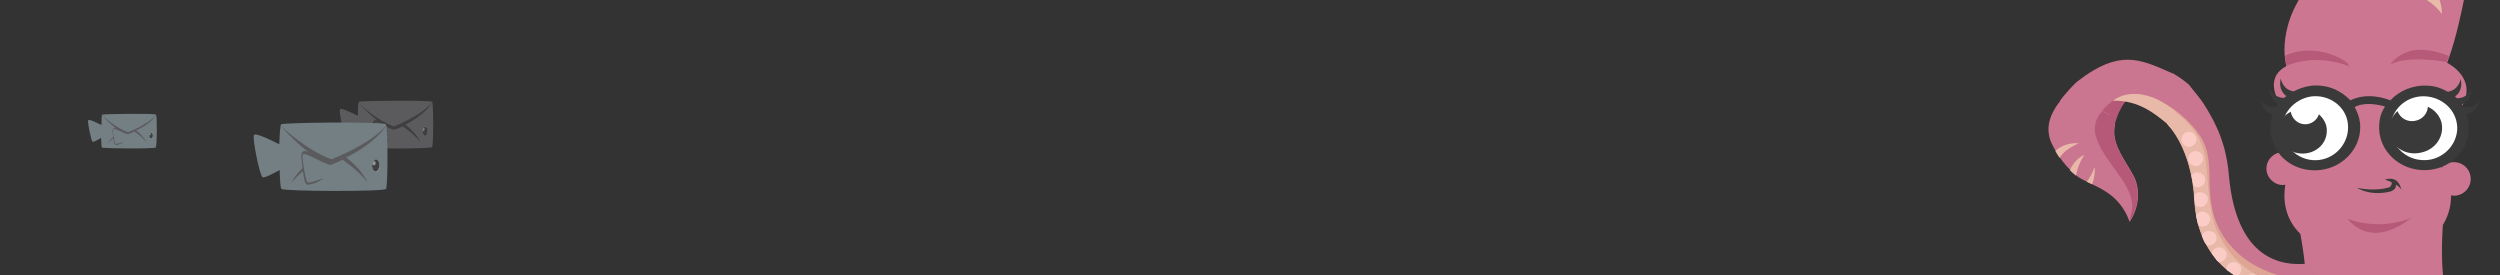 <?xml version="1.0" encoding="utf-8"?>
<!-- Generator: Adobe Illustrator 19.1.0, SVG Export Plug-In . SVG Version: 6.00 Build 0)  -->
<svg version="1.1" id="Isolation_Mode" xmlns="http://www.w3.org/2000/svg" xmlns:xlink="http://www.w3.org/1999/xlink" x="0px"
	 y="0px" width="700px" height="77px" viewBox="150 97 700 77" style="enable-background:new 150 97 700 77;" xml:space="preserve">
<rect x="150" y="97" width="700" height="77" fill="#333333" stroke="none"/>
<style type="text/css">
	.st0{fill:#E9BAA9;}
	.st1{fill:#DFA696;}
	.st2{fill:#CC7691;}
	.st3{fill:#FFFFFF;}
	.st4{fill:#3A3A3A;}
	.st5{fill:#B75978;}
	.st6{fill:#CB7690;}
	.st7{fill:#B65978;}
	.st8{fill:#E8B9A8;}
	.st9{fill:#DEA595;}
	.st10{fill:#FACCC5;}
	.st11{fill:#737F83;}
	.st12{fill:#8C989B;}
	.st13{fill:#3F3F3F;}
	.st14{fill:#5B5A5C;}
</style>
<g>
	<path class="st0" d="M839.8,83.7c13.8,8.2,27.6,1.4,27.6,1.4c-8.8-2.7-3.9-12.5-10.2-23.3c-6.1-10.8-21-4.3-21-4.3
		S826.1,75.6,839.8,83.7z"/>
	<path class="st1" d="M839.8,83.7c1.5,0.8,2.9,1.6,4.4,2.1c1-3.9,1.6-8.3,1.6-12.4c0-5.4-1.3-12.3-4.3-17.5c-3,0.6-5.2,1.6-5.2,1.6
		S826.1,75.6,839.8,83.7z"/>
	<path class="st2" d="M841.2,90.1c4.9-32.9-11-48.5-19.7-53.6c-8.7-5.1-15.7-9.3-25.9-1.2c-10.2,8.2-8.5,16.8-3.3,25.5
		c5.2,8.7,16.1,10.8,16.1,10.8s0.6,6.9-9.5,18.4c-12.5,13.4-8.7,25.5-8.7,25.5c-6.6,3.5-1.9,10.3-1.9,10.3s1.6,0.2,4.2,0.7
		c0.1,3.7,0.2,10.7,0.3,14.7c-0.9-1-2.1-1.6-3.6-1.6c-2.5,0-4.6,2.1-4.6,4.6s2.1,4.6,4.6,4.6c0.2,0,0.5,0,0.7-0.1
		c-0.8,4.6,0.1,9.8,4.2,13.8c0.5,2.7,2.4,13.3,1.4,20.7c14.5,0,27,0,40.8,0c-3.4-7.1-2.5-19.6-2.3-23.2c2.1-3.4,2.3-6.6,2.3-8.3
		c0.2,0,0.5,0.1,0.8,0.1c2.7,0,4.7-2.2,4.7-4.7c0-2.7-2.2-4.7-4.7-4.7c-1.4,0-2.7,0.6-3.6,1.6l-0.2-14.4c3-0.5,5.1-1.4,6-2.8
		c4.6-8-4.1-12.2-4.1-12.2C836.7,110.6,838.7,104.2,841.2,90.1z"/>
	
		<ellipse transform="matrix(0.996 9.003267e-02 -9.003267e-02 0.996 15.354 -74.056)" class="st3" cx="828.5" cy="133.2" rx="10.5" ry="10.1"/>
	
		<ellipse transform="matrix(0.993 -0.116 0.116 0.993 -9.983 93.605)" class="st3" cx="798.5" cy="132.5" rx="11.3" ry="10.8"/>
	<path class="st4" d="M799.3,129c-0.5,1.6-2.1,2.8-3.8,2.8c-2.1,0-3.7-1.5-4.1-3.5c-2.1,1-3.5,3.1-3.5,5.4c0,3.5,3,6.3,6.8,6.3
		c3.8,0,6.8-2.8,6.8-6.3C801.6,131.9,800.7,130.3,799.3,129z"/>
	<path class="st4" d="M829.8,126.9c-0.1,1.9-1.5,3.5-3.4,3.9c-2.2,0.5-4.3-0.6-5.1-2.7c-1.9,1.7-2.8,4.2-2.2,6.7
		c0.9,3.7,4.9,5.9,8.9,4.9c4.1-0.9,6.5-4.7,5.6-8.5C833,129.2,831.6,127.7,829.8,126.9z"/>
	<path class="st4" d="M786.4,129c-0.6,1.6-0.8,3.5-0.6,5.3c0.8,6.6,6.9,11.1,13.9,10.3c6.8-0.8,11.8-6.7,11.1-13.2
		c-0.2-1.6-0.7-3-1.5-4.4c0.8-0.5,3.4-1.6,8.5-0.2c-0.9,1.4-1.5,3-1.6,4.9c-0.6,6.6,4.6,12.3,11.5,12.9c6.9,0.6,13-4.2,13.5-10.8
		c0.1-1.6-0.1-3.4-0.6-4.9c0.5-0.1,3-0.5,3.7-3.7c0,0-1.7,2.5-4.7,1.6c-0.1-0.2-0.2-0.3-0.3-0.6c0.6-0.2,2.7-1.2,2.7-4.4
		c0,0-1,2.8-4.1,2.7c-0.2-0.2-0.3-0.3-0.5-0.5c0.5-0.3,2.3-1.7,1.6-4.9c0,0-0.5,3.1-3.6,3.6c-1.6-0.9-3.4-1.6-5.4-1.7
		c-4.2-0.3-8.1,1.3-10.7,4.1c-1.5-0.6-6.5-2.3-11.2,0c-2.7-2.9-6.6-4.5-10.9-4.1c-1.7,0.2-3.5,0.8-5,1.6c-3.1-0.5-3.6-3.6-3.6-3.6
		c-0.7,3,1,4.5,1.6,4.9c-0.2,0.2-0.5,0.3-0.6,0.5c-2.9,0.1-4.1-2.7-4.1-2.7c-0.1,3.1,1.9,4.2,2.5,4.4c-0.2,0.2-0.3,0.5-0.5,0.6
		c-2.9,0.9-4.6-1.6-4.6-1.6C783.7,128.4,785.8,128.9,786.4,129z M819.4,132c0.5-4.9,5-8.5,10.1-8s8.9,4.7,8.5,9.6
		c-0.5,4.9-5,8.7-10.1,8.2C822.7,141.4,819,136.8,819.4,132z M797.2,124c5.1-0.6,9.7,2.9,10.2,7.6c0.6,4.9-3,9.6-8.1,10.2
		c-5.1,0.6-9.7-3.2-10.3-8C788.6,129,792.3,124.7,797.2,124z"/>
	<path class="st5" d="M807.4,158.3c9.6,3.5,17.8-0.3,17.8-0.3C813.2,167.3,807.4,158.2,807.4,158.3z"/>
	<path class="st5" d="M819.4,115c5.4-2.7,15.7-0.6,15.7-0.6l0.6-1.7c-3.4-1.4-6.8-2.1-10.1-1.6C820.7,112.3,819.4,115,819.4,115z"/>
	<path class="st5" d="M789.8,112.6c0.1,0.9,0.2,2.2,0.5,2.8c0,0,7.6-3.7,17.6,0.2c0,0-0.3-0.8-1.5-1.6
		C801.3,110.8,794.9,110.3,789.8,112.6z"/>
	<path class="st0" d="M833.7,101c0,0,0.8-8.6-9.4-11.5c-11.3-3.4-18.8,3.7-18.8,3.7C828.4,90.9,833.7,101,833.7,101z"/>
	<path class="st0" d="M837.4,90.3c0,0,2.3-7.9-5.4-10.9c-9.1-3.7-16,2.7-16,2.7C832.8,79.3,837.4,90.3,837.4,90.3z"/>
	<path class="st0" d="M840.7,75c0,0,1.5-6.9-4.7-8.9c-9.3-2.9-14.7,3.4-14.7,3.4C836.3,67.2,840.2,75.1,840.7,75z"/>
	<path class="st0" d="M839,58.7c-0.5-1.5-1-2.8-1.6-4.1c-9.5-2.2-14,2.9-14,2.9S832.8,56.1,839,58.7z"/>
	<path class="st0" d="M831.2,44.8c-0.8-0.9-1.6-1.9-2.4-2.7c-3.8,0.1-4.7,4.2-4.7,4.2S826.5,44.8,831.2,44.8z"/>
	<path class="st0" d="M788.2,46.8c-0.3,2.4,0.1,4.9,0.9,7.3c2.9,0.5,6.6-0.1,6.6-0.1C790.9,53.6,788.8,48.8,788.2,46.8z"/>
	<path class="st0" d="M793.1,61.9c1.3,1.7,2.8,3.2,4.3,4.4c3.7-1.7,5.9-5.7,5.9-5.7C798.9,63.3,794.1,62.1,793.1,61.9z"/>
	<path class="st5" d="M802.5,69.4c6.8-10.8,2.9-21,2.9-21c4.5,5.1,3,23.2,3,23.2C804.9,70.7,802.3,69.4,802.5,69.4z"/>
	<path class="st4" d="M817.7,147.3c0,0,0.9,0.2,1.9,0.7l0.1,0.2c0,0.6-0.3,0.9-0.6,1.2c-0.8,0.3-4.3,1.2-9.1,0.2
		c0,0,3.2,2.2,8.5,1.2c0,0,0.5-0.1,0.9-0.2c0.2-0.1,0.5-0.2,0.6-0.3s0.2-0.2,0.3-0.2c0-0.1,0.1-0.1,0.1-0.1l0,0
		c0.2-0.2,0.5-0.6,0.5-1.3c0.5,0.3,1.2,0.9,1.6,1.6C822.2,150.1,822,146,817.7,147.3z"/>
</g>
<g>
	<path class="st6" d="M766.6,125.5c-0.3,0.4-1.1-0.1-1.4,0.3c-0.4-0.4-0.8-0.7-1.2-1s-0.8-0.6-1.2-1c-1.6-1-3.7-2.2-5.9-2.8
		c-2.8-1-5.5-0.6-8.4,1.2c-3.9,2.4-6.1,6.7-6.8,10.6c-4.2-3.2-10.7-4.4-14.9-7.6c1.1-1.5,3.8-4.6,5-5.5c11.5-8.9,17.3-6.2,25.7-2.5
		c0.4,0.2,0.8,0.3,1.2,0.5c1.5,0.9,2.9,1.9,4.2,3c0.1,0.1,0.2,0.2,0.3,0.4C764.1,122.2,765.7,124.2,766.6,125.5z"/>
	<path class="st7" d="M737.7,129.2c2.6-3.9,7.4-6.6,12.4-8.2l0,0c0.5-0.1,0.9-0.1,1.4-0.1c-1,0.3-2,0.8-3,1.4
		c-3.9,2.4-5.9,6.8-6.6,10.7C740.5,132,739.1,130.3,737.7,129.2z"/>
	<path class="st6" d="M760.5,119.2l-3.5,12.7c0,0,6.8,6.3,7.5,21.2c0.8,14.9,10.6,24.5,26.2,25.8c4.7,0.4,9,0.2,12.6-0.8
		c-2.4-2.4-4.8-4.9-7.2-7.3c-7.3,0.8-19.9-1.2-22-24.6c-0.2-2.7-0.7-5.3-1.3-7.7c-0.6-2.1-1.3-4.1-2.2-6c-0.9-2-2.3-4.5-3.8-6.8
		C764.9,123.3,762.9,121.1,760.5,119.2z"/>
	<path class="st6" d="M728.4,123.5c1.6,1.5,5.5,1.8,7.6,3c1.6,0.9,3.2,1.8,4.7,2.7c-0.2,0.6,0.2,1.2,0.7,1.7
		c-0.3-0.2,0.2,0.2,0.2,0.2c0.2,0.2,0.3,0.4,0.5,0.6c0,0,0,0,0.1,0.1c-0.1,0.6-0.2,1.3-0.2,1.9c-0.1,4.8,3.6,8.8,5.8,13.3
		c2.6,6.6-1.5,12.1-1.5,12.1c-1.2-3.3-2.8-5.3-4.8-7.1c-3.2-2.6-6.5-3.6-9.2-5.2c-0.2-0.1-0.5-0.3-0.7-0.5c-2.8-2.2-5.4-5.4-7.3-9.5
		C722.5,132.4,724.1,128.1,728.4,123.5z"/>
	<path class="st7" d="M746.2,159.1c0-0.1,0.4-1.7,0.4-1.9c2.6-7.8-8.1-14.6-9.9-22.6c-0.5-2.5,0.3-4.7,1.9-6.5c1,0.6,2,1.2,3.1,1.7
		c0.1,0.5,0.3,1,0.5,1.5c-0.2,0.8-0.3,1.6-0.3,2.4c-0.1,4.8,3.6,8.8,5.8,13.3C750.3,153.5,746.2,159.1,746.2,159.1z"/>
	<path class="st8" d="M725.5,139.3c0.8-0.8,2.9-2.4,6.6-2.2c0,0-3.9,1.5-5.4,4.1C726.2,140.5,725.9,140,725.5,139.3z"/>
	<path class="st8" d="M729.6,144.7C729.6,144.7,729.6,144.6,729.6,144.7c-0.1-0.1,1.4-3.3,4-4.3c0,0-1.9,2.7-2.3,5.8
		C730.8,145.8,730.2,145.3,729.6,144.7z"/>
	<path class="st8" d="M736.4,143.8c0,0,0.6,1.2-0.6,4.8c-0.5-0.2-1-0.5-1.5-0.7C735,147,736.1,145.2,736.4,143.8z"/>
	<path class="st6" d="M757,131.8c-4.5-3.9-8.8-7.5-13.9-6.9s4.1-7.2,4.1-7.2l8.7-0.5l4.6,4.5L757,131.8z"/>
	<path class="st9" d="M798.7,178.9c-2.5,0.2-5.2,0.2-8.1,0c-15.6-1.2-25.4-10.9-26.2-25.8c-0.8-14.9-7.5-21.2-7.5-21.2l-3.4-7.2
		c6,2.5,11.2,7.7,13.3,11.7c2,3.8,1.8,8.4,1.9,12.5c0.2,7.6,2,13.4,7.6,18.7c4.5,4.3,9.9,6.1,15.8,7.8
		C795.1,176.1,797.2,177.3,798.7,178.9z"/>
	<path class="st8" d="M787.6,178.5c-13.8-2.2-22.4-11.5-23.1-25.4c-0.8-14.9-7.5-21.2-7.5-21.2l0.6-2.1c0.1,0.3,0.8-2.1,1.1-1.8
		c4.1,3.2,7.9,6.8,8.9,13.9c0.7,6,0.7,13.9,3.1,19.6c2.2,5,5.9,9.6,10.6,12.1C783.8,174.8,785.4,176.8,787.6,178.5z"/>
	<path class="st10" d="M778.6,175.7c0-0.2,0-0.4,0.1-0.6c0.4-1.1,1.6-1.6,2.7-1.2c1.1,0.4,1.7,1.6,1.2,2.7c-0.1,0.2-0.2,0.4-0.4,0.6
		C781.1,176.8,779.8,176.3,778.6,175.7z"/>
	<ellipse class="st10" cx="762.9" cy="136" rx="2.1" ry="2.1"/>
	<ellipse class="st10" cx="764.8" cy="141.4" rx="2.1" ry="2.1"/>
	<path class="st10" d="M767.3,148.1c-0.4,1.1-1.6,1.6-2.7,1.2c-0.2-0.1-0.3-0.2-0.5-0.3c0-0.1,0-0.1,0-0.2c-0.1-0.9-0.3-1.8-0.5-2.7
		c0.5-0.7,1.5-1,2.5-0.7C767.1,145.8,767.7,147,767.3,148.1z"/>
	<path class="st10" d="M768,153.6c-0.4,1.1-1.6,1.6-2.7,1.2c-0.3-0.1-0.5-0.3-0.7-0.5c0-0.3,0-0.7-0.1-1c-0.1-0.6-0.1-1.1-0.1-1.7
		c0.5-0.7,1.5-1,2.4-0.6C767.9,151.3,768.5,152.5,768,153.6z"/>
	<path class="st10" d="M768.7,159.1c-0.4,1.1-1.6,1.6-2.7,1.2c-0.2-0.1-0.3-0.2-0.5-0.3c0-0.1,0-0.2-0.1-0.3
		c-0.2-0.8-0.3-1.5-0.5-2.3c0-0.1,0-0.1,0-0.2l0,0c0.5-0.8,1.6-1.2,2.5-0.8C768.6,156.8,769.1,158,768.7,159.1z"/>
	<path class="st10" d="M770.5,164.4c-0.4,1-1.6,1.6-2.7,1.2c-0.1-0.3-0.3-0.5-0.5-0.7c-0.3-0.6-0.6-1.3-0.8-1.9l0,0
		c0.4-1.1,1.6-1.6,2.7-1.2C770.4,162.1,770.9,163.3,770.5,164.4z"/>
	<path class="st10" d="M770.1,169.1c-0.3-0.4-0.5-0.8-0.8-1.1c0-0.1,0-0.2,0.1-0.4c0.4-1.1,1.6-1.6,2.7-1.2c1.1,0.4,1.7,1.6,1.2,2.7
		c-0.3,0.8-1.2,1.3-2.1,1.3c-0.1-0.1-0.1-0.1-0.2-0.2c-0.1-0.1-0.1-0.1-0.2-0.2c-0.1-0.1-0.2-0.2-0.3-0.2
		C770.5,169.5,770.3,169.3,770.1,169.1z"/>
	<path class="st10" d="M773.4,172.3c0-0.2,0-0.4,0.1-0.6c0.4-1.1,1.6-1.6,2.7-1.2c1.1,0.4,1.7,1.6,1.2,2.7c-0.2,0.6-0.7,1-1.3,1.2
		c-0.8-0.6-1.6-1.2-2.5-1.7C773.6,172.6,773.5,172.4,773.4,172.3z"/>
	<path class="st8" d="M741.6,125.2c4.4-3.2,9.5-1.6,11.7-0.7c1.9,0.8,3.7,2.1,5.9,3.7c0,0,1.1,6.3-2.3,3.5
		C753.6,129.1,749,125,741.6,125.2z"/>
</g>
<g>
	<path class="st11" d="M193.7,129.1c-0.3-0.4-14.7-0.2-15.1,0c-0.1,0.1-0.2,1.3-0.2,2.9c-0.9-0.4-3.5-1.8-3.7-1.3
		c-0.3,0.5,0.9,5.8,1.2,6c0.2,0.2,1.8-0.7,2.4-1.1c0.1,1.4,0.1,2.6,0.2,2.7c0.4,0.3,14.7,0.4,15.1,0C194,138,194,129.5,193.7,129.1z
		"/>
	<ellipse class="st12" cx="192.3" cy="135.1" rx="0.5" ry="0.9"/>
	<path class="st13" d="M192.3,134.2c-0.2,0-0.3,0.1-0.4,0.2c0.1,0,0.1-0.1,0.1-0.1c0.2,0,0.2,0.1,0.2,0.3s-0.1,0.3-0.2,0.3
		c-0.1,0-0.2-0.1-0.2-0.2c0,0.1,0,0.1,0,0.2c0,0.5,0.2,0.9,0.5,0.9c0.2,0,0.5-0.4,0.5-0.9C192.8,134.6,192.5,134.2,192.3,134.2z"/>
	<path class="st14" d="M193.7,129.2c-2.3,2.7-7.8,4.8-7.8,4.8c-3.8-1.3-7.4-4.8-7.4-4.8c1.6,1.8,2.9,2.9,4,3.8
		c-0.1-0.1-0.2-0.1-0.2-0.1c-0.5-0.2-0.8,0.2-0.8,0.8c0.1,0.5,0.1,1,0.2,1.6c-1.2,1.2-1.6,2-1.6,2c0.4-0.5,1-1.1,1.6-1.6
		c0.1,0.7,0.2,1.3,0.3,1.4c0.1,0.2,0.2,0.5,0.5,0.5c0.8-0.1,1.1-0.3,1.6-0.5c0.3-0.2,0.5-0.4,0.5-0.4s-2,0.8-2.3,0.5
		s-0.9-3.8-0.5-4.1c0.2-0.2,2.1,0.8,2.8,1.1c0.8,0.3,1.2,0.4,1.2,0.4c0.6-0.2,1.4-0.5,1.8-0.8l0,0c0,0,2.4,1.6,3.6,3.3
		c0,0-0.8-1.8-3.1-3.6C192.4,131.7,193.7,129.2,193.7,129.2z"/>
</g>
<g>
	<path class="st14" d="M271,125.5c-0.5-0.5-20.1-0.3-20.5,0c-0.2,0.1-0.3,1.8-0.3,3.9c-1.2-0.5-4.7-2.4-5-1.8
		c-0.4,0.6,1.2,7.9,1.6,8.3c0.3,0.3,2.5-0.9,3.4-1.5c0.1,2,0.2,3.5,0.3,3.8c0.5,0.5,20.2,0.5,20.5,0
		C271.4,137.6,271.4,126.1,271,125.5z"/>
	<ellipse class="st11" cx="269" cy="133.7" rx="0.7" ry="1.3"/>
	<path class="st13" d="M269,132.5c-0.2,0-0.4,0.1-0.5,0.3c0.1,0,0.1-0.1,0.1-0.1c0.2,0,0.3,0.2,0.3,0.5c0,0.2-0.2,0.5-0.3,0.5
		c-0.1,0-0.2-0.1-0.3-0.2c0,0.1,0,0.2,0,0.2c0,0.7,0.3,1.3,0.7,1.3c0.4,0,0.7-0.5,0.7-1.3C269.8,133,269.4,132.5,269,132.5z"/>
	<path class="st13" d="M271,125.7c-3.1,3.7-10.7,6.7-10.7,6.7c-5.1-1.8-10-6.7-10-6.7c2.2,2.4,4,4,5.5,5.2c-0.1-0.1-0.2-0.1-0.3-0.2
		c-0.8-0.3-1.1,0.3-1,1.1c0.1,0.6,0.1,1.4,0.3,2.2c-1.6,1.6-2.2,2.8-2.2,2.8c0.5-0.8,1.4-1.5,2.3-2.2c0.2,0.9,0.3,1.7,0.4,1.9
		c0.1,0.2,0.3,0.8,0.8,0.8c1-0.2,1.5-0.4,2.1-0.7c0.4-0.2,0.8-0.5,0.8-0.5s-2.7,1.1-3.1,0.8c-0.3-0.3-1.2-5.2-0.8-5.6
		c0.3-0.3,2.9,1,3.8,1.5c1,0.5,1.4,0.5,1.4,0.5c0.9-0.3,2.3-0.6,2.3-1l0,0c0,0,3.5,2.3,5.1,4.5c0,0-0.9-2.4-4.2-4.9
		C269.2,129.1,271,125.7,271,125.7z"/>
</g>
<g>
	<path class="st11" d="M258,131.8c-0.7-0.8-28.5-0.5-29.3,0c-0.2,0.2-0.4,2.6-0.5,5.6c-1.6-0.8-6.7-3.4-7.1-2.6
		c-0.5,0.9,1.6,11.3,2.4,11.8c0.5,0.4,3.5-1.3,4.8-2c0.1,2.8,0.2,5,0.5,5.3c0.8,0.7,28.6,0.8,29.3,0
		C258.6,149,258.7,132.6,258,131.8z"/>
	<ellipse class="st12" cx="255.3" cy="143.5" rx="1" ry="1.7"/>
	<path class="st13" d="M255.3,141.7c-0.3,0-0.5,0.2-0.8,0.5c0.1,0,0.1-0.1,0.2-0.1c0.3,0,0.5,0.3,0.5,0.6s-0.2,0.6-0.5,0.6
		c-0.2,0-0.3-0.1-0.5-0.3c0,0.1,0,0.2,0,0.3c0,1,0.5,1.7,1,1.7s1-0.8,1-1.7C256.3,142.5,255.8,141.7,255.3,141.7z"/>
	<path class="st14" d="M258.1,132.2c-4.5,5.3-15.3,9.4-15.3,9.4c-7.2-2.6-14.2-9.4-14.2-9.4c3.1,3.5,5.6,5.8,7.8,7.4
		c-0.2-0.1-0.3-0.2-0.5-0.2c-1.1-0.5-1.6,0.5-1.5,1.6c0.1,0.9,0.2,2,0.3,3.1c-2.3,2.2-3.1,4-3.1,4c0.9-1,2-2.2,3.2-3.1
		c0.2,1.3,0.5,2.4,0.5,2.7c0.1,0.3,0.5,1.2,1.1,1c1.5-0.3,2.1-0.5,3-1c0.5-0.3,1.1-0.8,1.1-0.8s-3.9,1.5-4.4,1.2s-1.7-7.4-1.3-7.9
		s4.1,1.5,5.5,2.2c1.5,0.6,2.2,0.8,2.2,0.8c1.3-0.5,2.4-0.9,3.4-1.5l0,0c0,0,4.7,3.2,7,6.4c0,0-1.3-3.5-6-7
		C255.5,136.9,258.1,132.2,258.1,132.2z"/>
</g>
</svg>
